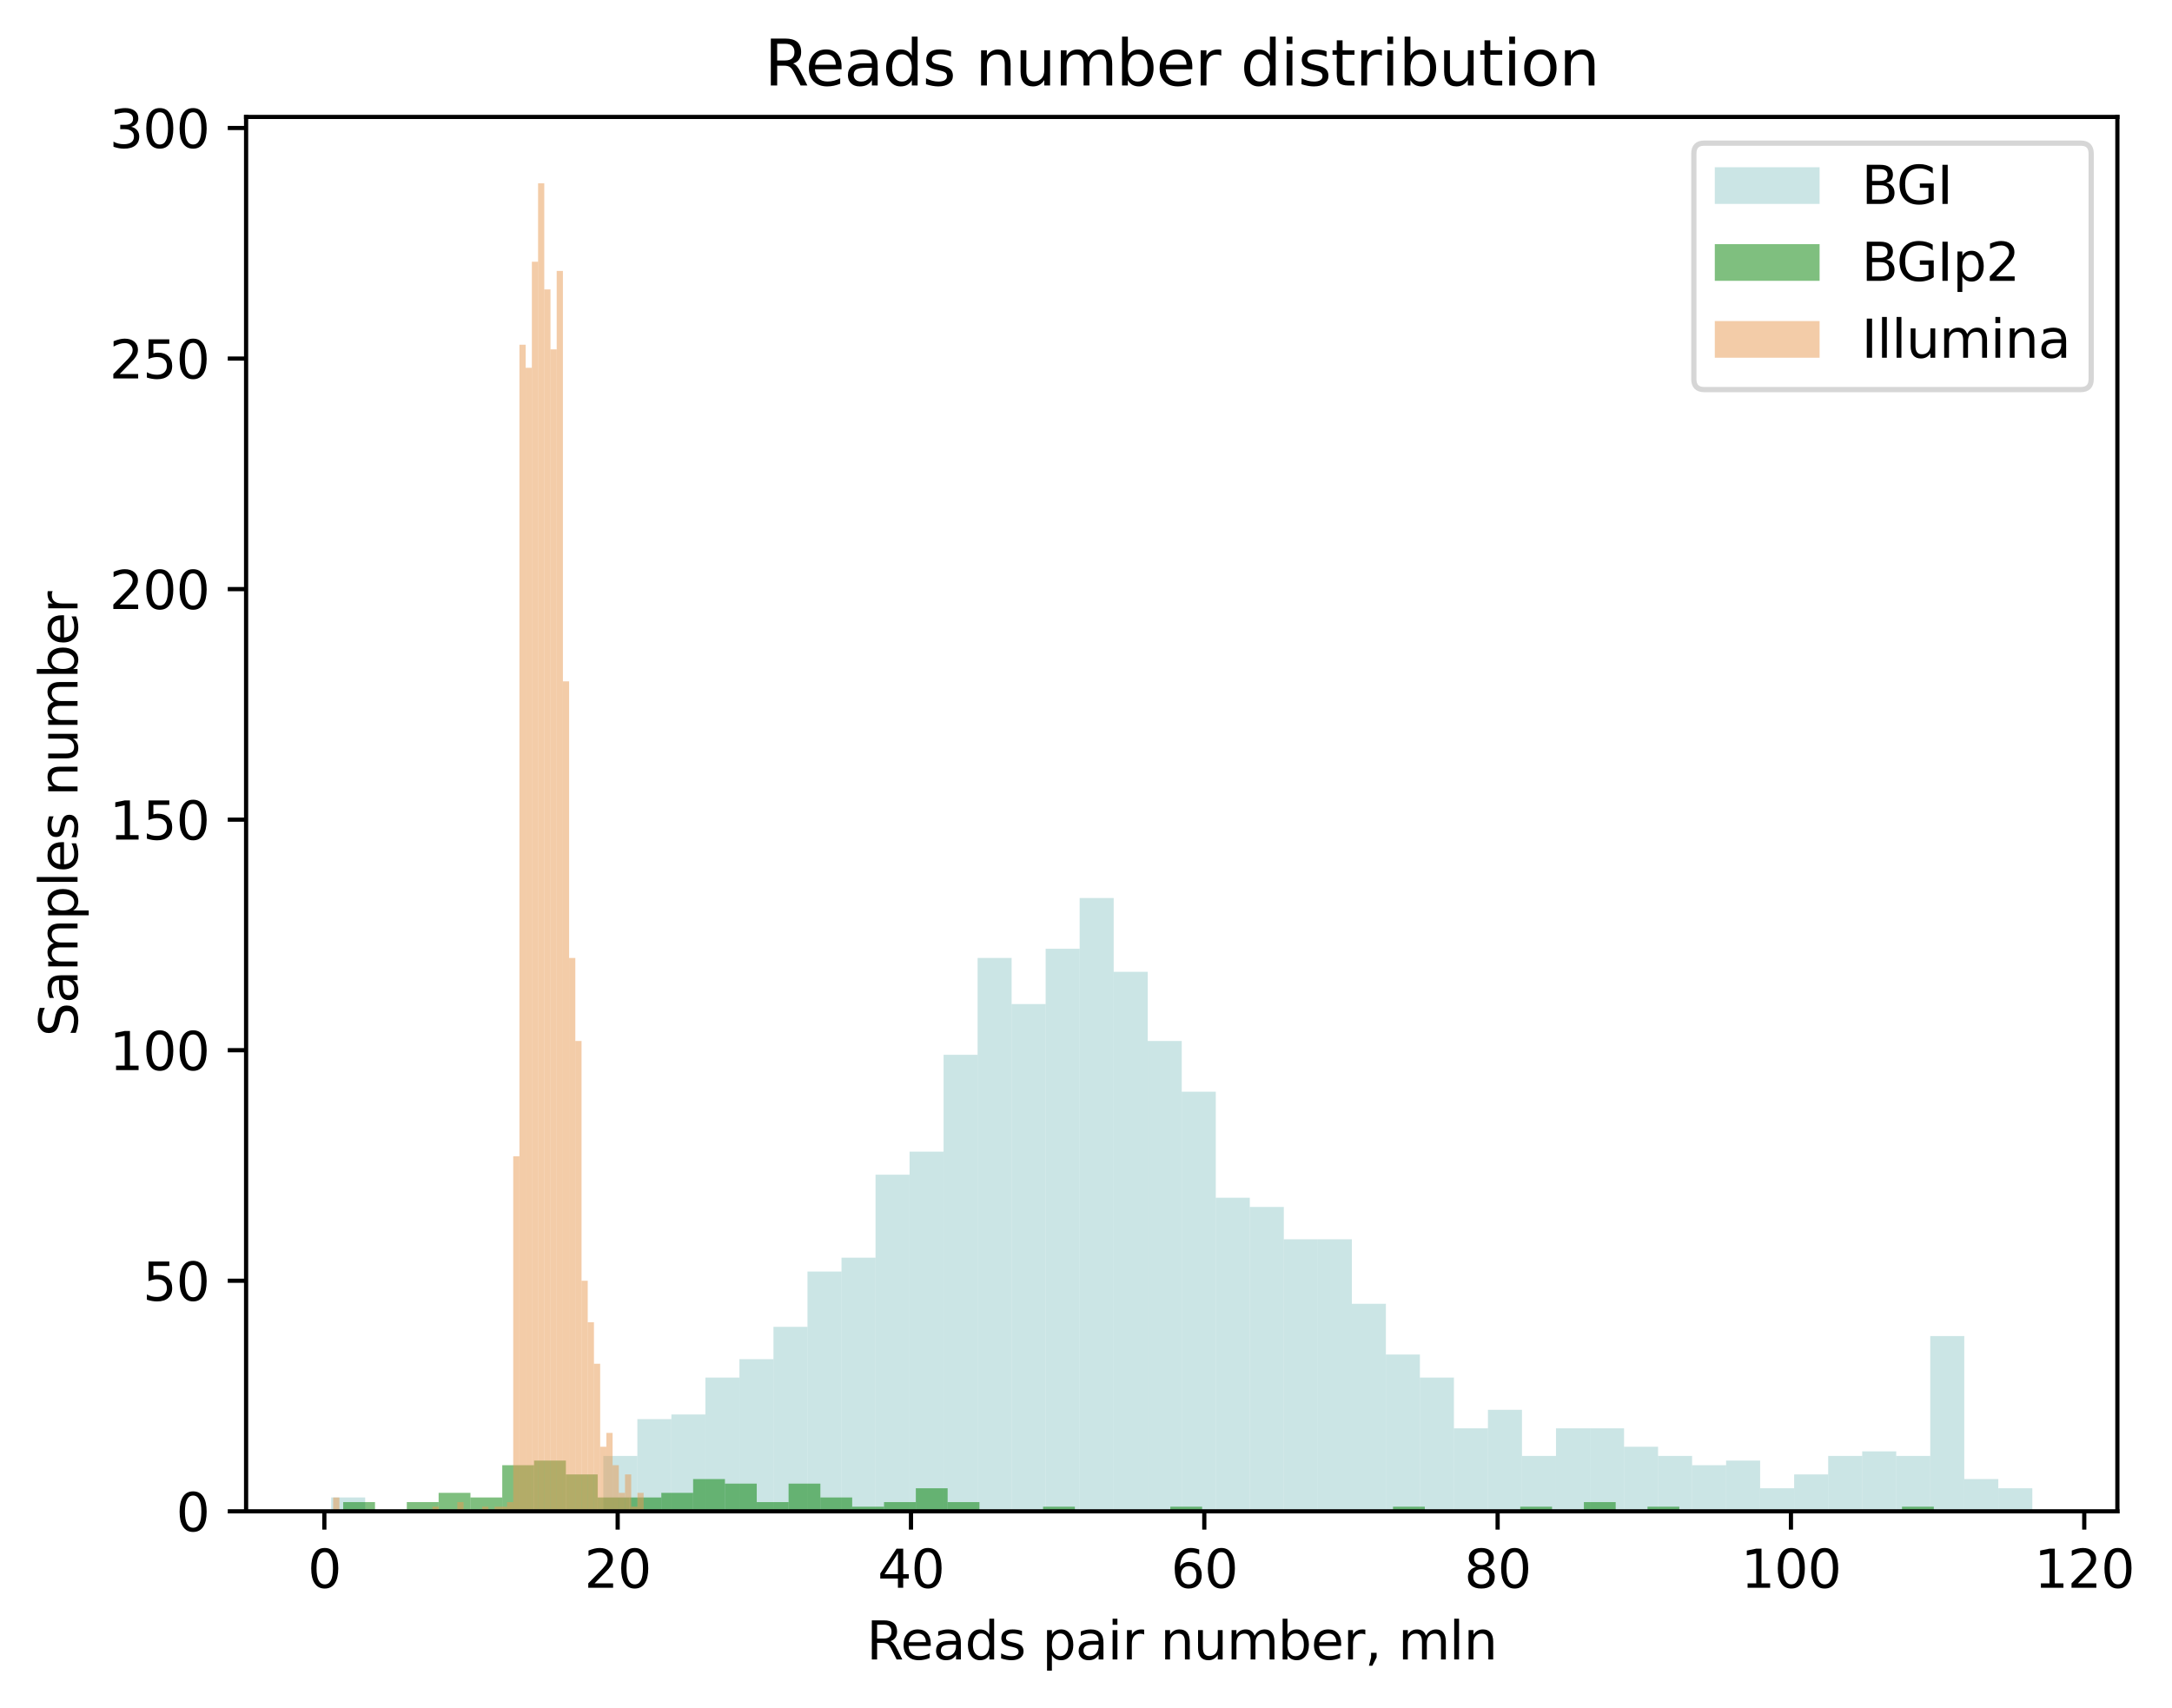 <?xml version="1.0" encoding="utf-8" standalone="no"?>
<!DOCTYPE svg PUBLIC "-//W3C//DTD SVG 1.1//EN"
  "http://www.w3.org/Graphics/SVG/1.1/DTD/svg11.dtd">
<svg xmlns:xlink="http://www.w3.org/1999/xlink" width="414.51pt" height="325.986pt" viewBox="0 0 414.51 325.986" xmlns="http://www.w3.org/2000/svg" version="1.1">
 <defs>
  <style type="text/css">*{stroke-linejoin: round; stroke-linecap: butt}</style>
 </defs>
 <g id="figure_1">
  <g id="patch_1">
   <path d="M 0 325.986 
L 414.51 325.986 
L 414.51 0 
L 0 0 
z
" style="fill: #ffffff"/>
  </g>
  <g id="axes_1">
   <g id="patch_2">
    <path d="M 46.966 288.43 
L 404.086 288.43 
L 404.086 22.318 
L 46.966 22.318 
z
" style="fill: #ffffff"/>
   </g>
   <g id="patch_3">
    <path d="M 63.198 288.43 
L 69.691 288.43 
L 69.691 285.79 
L 63.198 285.79 
z
" clip-path="url(#pee9f0e46ee)" style="fill: #99cccd; opacity: 0.5"/>
   </g>
   <g id="patch_4">
    <path d="M 69.691 288.43 
L 76.185 288.43 
L 76.185 288.43 
L 69.691 288.43 
z
" clip-path="url(#pee9f0e46ee)" style="fill: #99cccd; opacity: 0.5"/>
   </g>
   <g id="patch_5">
    <path d="M 76.185 288.43 
L 82.678 288.43 
L 82.678 288.43 
L 76.185 288.43 
z
" clip-path="url(#pee9f0e46ee)" style="fill: #99cccd; opacity: 0.5"/>
   </g>
   <g id="patch_6">
    <path d="M 82.678 288.43 
L 89.171 288.43 
L 89.171 288.43 
L 82.678 288.43 
z
" clip-path="url(#pee9f0e46ee)" style="fill: #99cccd; opacity: 0.5"/>
   </g>
   <g id="patch_7">
    <path d="M 89.171 288.43 
L 95.664 288.43 
L 95.664 288.43 
L 89.171 288.43 
z
" clip-path="url(#pee9f0e46ee)" style="fill: #99cccd; opacity: 0.5"/>
   </g>
   <g id="patch_8">
    <path d="M 95.664 288.43 
L 102.157 288.43 
L 102.157 288.43 
L 95.664 288.43 
z
" clip-path="url(#pee9f0e46ee)" style="fill: #99cccd; opacity: 0.5"/>
   </g>
   <g id="patch_9">
    <path d="M 102.157 288.43 
L 108.65 288.43 
L 108.65 288.43 
L 102.157 288.43 
z
" clip-path="url(#pee9f0e46ee)" style="fill: #99cccd; opacity: 0.5"/>
   </g>
   <g id="patch_10">
    <path d="M 108.65 288.43 
L 115.143 288.43 
L 115.143 288.43 
L 108.65 288.43 
z
" clip-path="url(#pee9f0e46ee)" style="fill: #99cccd; opacity: 0.5"/>
   </g>
   <g id="patch_11">
    <path d="M 115.143 288.43 
L 121.636 288.43 
L 121.636 277.87 
L 115.143 277.87 
z
" clip-path="url(#pee9f0e46ee)" style="fill: #99cccd; opacity: 0.5"/>
   </g>
   <g id="patch_12">
    <path d="M 121.636 288.43 
L 128.129 288.43 
L 128.129 270.83 
L 121.636 270.83 
z
" clip-path="url(#pee9f0e46ee)" style="fill: #99cccd; opacity: 0.5"/>
   </g>
   <g id="patch_13">
    <path d="M 128.129 288.43 
L 134.622 288.43 
L 134.622 269.95 
L 128.129 269.95 
z
" clip-path="url(#pee9f0e46ee)" style="fill: #99cccd; opacity: 0.5"/>
   </g>
   <g id="patch_14">
    <path d="M 134.622 288.43 
L 141.115 288.43 
L 141.115 262.91 
L 134.622 262.91 
z
" clip-path="url(#pee9f0e46ee)" style="fill: #99cccd; opacity: 0.5"/>
   </g>
   <g id="patch_15">
    <path d="M 141.115 288.43 
L 147.609 288.43 
L 147.609 259.39 
L 141.115 259.39 
z
" clip-path="url(#pee9f0e46ee)" style="fill: #99cccd; opacity: 0.5"/>
   </g>
   <g id="patch_16">
    <path d="M 147.609 288.43 
L 154.102 288.43 
L 154.102 253.23 
L 147.609 253.23 
z
" clip-path="url(#pee9f0e46ee)" style="fill: #99cccd; opacity: 0.5"/>
   </g>
   <g id="patch_17">
    <path d="M 154.102 288.43 
L 160.595 288.43 
L 160.595 242.67 
L 154.102 242.67 
z
" clip-path="url(#pee9f0e46ee)" style="fill: #99cccd; opacity: 0.5"/>
   </g>
   <g id="patch_18">
    <path d="M 160.595 288.43 
L 167.088 288.43 
L 167.088 240.03 
L 160.595 240.03 
z
" clip-path="url(#pee9f0e46ee)" style="fill: #99cccd; opacity: 0.5"/>
   </g>
   <g id="patch_19">
    <path d="M 167.088 288.43 
L 173.581 288.43 
L 173.581 224.19 
L 167.088 224.19 
z
" clip-path="url(#pee9f0e46ee)" style="fill: #99cccd; opacity: 0.5"/>
   </g>
   <g id="patch_20">
    <path d="M 173.581 288.43 
L 180.074 288.43 
L 180.074 219.79 
L 173.581 219.79 
z
" clip-path="url(#pee9f0e46ee)" style="fill: #99cccd; opacity: 0.5"/>
   </g>
   <g id="patch_21">
    <path d="M 180.074 288.43 
L 186.567 288.43 
L 186.567 201.31 
L 180.074 201.31 
z
" clip-path="url(#pee9f0e46ee)" style="fill: #99cccd; opacity: 0.5"/>
   </g>
   <g id="patch_22">
    <path d="M 186.567 288.43 
L 193.06 288.43 
L 193.06 182.83 
L 186.567 182.83 
z
" clip-path="url(#pee9f0e46ee)" style="fill: #99cccd; opacity: 0.5"/>
   </g>
   <g id="patch_23">
    <path d="M 193.06 288.43 
L 199.553 288.43 
L 199.553 191.63 
L 193.06 191.63 
z
" clip-path="url(#pee9f0e46ee)" style="fill: #99cccd; opacity: 0.5"/>
   </g>
   <g id="patch_24">
    <path d="M 199.553 288.43 
L 206.046 288.43 
L 206.046 181.07 
L 199.553 181.07 
z
" clip-path="url(#pee9f0e46ee)" style="fill: #99cccd; opacity: 0.5"/>
   </g>
   <g id="patch_25">
    <path d="M 206.046 288.43 
L 212.539 288.43 
L 212.539 171.39 
L 206.046 171.39 
z
" clip-path="url(#pee9f0e46ee)" style="fill: #99cccd; opacity: 0.5"/>
   </g>
   <g id="patch_26">
    <path d="M 212.539 288.43 
L 219.033 288.43 
L 219.033 185.47 
L 212.539 185.47 
z
" clip-path="url(#pee9f0e46ee)" style="fill: #99cccd; opacity: 0.5"/>
   </g>
   <g id="patch_27">
    <path d="M 219.033 288.43 
L 225.526 288.43 
L 225.526 198.67 
L 219.033 198.67 
z
" clip-path="url(#pee9f0e46ee)" style="fill: #99cccd; opacity: 0.5"/>
   </g>
   <g id="patch_28">
    <path d="M 225.526 288.43 
L 232.019 288.43 
L 232.019 208.35 
L 225.526 208.35 
z
" clip-path="url(#pee9f0e46ee)" style="fill: #99cccd; opacity: 0.5"/>
   </g>
   <g id="patch_29">
    <path d="M 232.019 288.43 
L 238.512 288.43 
L 238.512 228.59 
L 232.019 228.59 
z
" clip-path="url(#pee9f0e46ee)" style="fill: #99cccd; opacity: 0.5"/>
   </g>
   <g id="patch_30">
    <path d="M 238.512 288.43 
L 245.005 288.43 
L 245.005 230.35 
L 238.512 230.35 
z
" clip-path="url(#pee9f0e46ee)" style="fill: #99cccd; opacity: 0.5"/>
   </g>
   <g id="patch_31">
    <path d="M 245.005 288.43 
L 251.498 288.43 
L 251.498 236.51 
L 245.005 236.51 
z
" clip-path="url(#pee9f0e46ee)" style="fill: #99cccd; opacity: 0.5"/>
   </g>
   <g id="patch_32">
    <path d="M 251.498 288.43 
L 257.991 288.43 
L 257.991 236.51 
L 251.498 236.51 
z
" clip-path="url(#pee9f0e46ee)" style="fill: #99cccd; opacity: 0.5"/>
   </g>
   <g id="patch_33">
    <path d="M 257.991 288.43 
L 264.484 288.43 
L 264.484 248.83 
L 257.991 248.83 
z
" clip-path="url(#pee9f0e46ee)" style="fill: #99cccd; opacity: 0.5"/>
   </g>
   <g id="patch_34">
    <path d="M 264.484 288.43 
L 270.977 288.43 
L 270.977 258.51 
L 264.484 258.51 
z
" clip-path="url(#pee9f0e46ee)" style="fill: #99cccd; opacity: 0.5"/>
   </g>
   <g id="patch_35">
    <path d="M 270.977 288.43 
L 277.47 288.43 
L 277.47 262.91 
L 270.977 262.91 
z
" clip-path="url(#pee9f0e46ee)" style="fill: #99cccd; opacity: 0.5"/>
   </g>
   <g id="patch_36">
    <path d="M 277.47 288.43 
L 283.963 288.43 
L 283.963 272.59 
L 277.47 272.59 
z
" clip-path="url(#pee9f0e46ee)" style="fill: #99cccd; opacity: 0.5"/>
   </g>
   <g id="patch_37">
    <path d="M 283.963 288.43 
L 290.457 288.43 
L 290.457 269.07 
L 283.963 269.07 
z
" clip-path="url(#pee9f0e46ee)" style="fill: #99cccd; opacity: 0.5"/>
   </g>
   <g id="patch_38">
    <path d="M 290.457 288.43 
L 296.95 288.43 
L 296.95 277.87 
L 290.457 277.87 
z
" clip-path="url(#pee9f0e46ee)" style="fill: #99cccd; opacity: 0.5"/>
   </g>
   <g id="patch_39">
    <path d="M 296.95 288.43 
L 303.443 288.43 
L 303.443 272.59 
L 296.95 272.59 
z
" clip-path="url(#pee9f0e46ee)" style="fill: #99cccd; opacity: 0.5"/>
   </g>
   <g id="patch_40">
    <path d="M 303.443 288.43 
L 309.936 288.43 
L 309.936 272.59 
L 303.443 272.59 
z
" clip-path="url(#pee9f0e46ee)" style="fill: #99cccd; opacity: 0.5"/>
   </g>
   <g id="patch_41">
    <path d="M 309.936 288.43 
L 316.429 288.43 
L 316.429 276.11 
L 309.936 276.11 
z
" clip-path="url(#pee9f0e46ee)" style="fill: #99cccd; opacity: 0.5"/>
   </g>
   <g id="patch_42">
    <path d="M 316.429 288.43 
L 322.922 288.43 
L 322.922 277.87 
L 316.429 277.87 
z
" clip-path="url(#pee9f0e46ee)" style="fill: #99cccd; opacity: 0.5"/>
   </g>
   <g id="patch_43">
    <path d="M 322.922 288.43 
L 329.415 288.43 
L 329.415 279.63 
L 322.922 279.63 
z
" clip-path="url(#pee9f0e46ee)" style="fill: #99cccd; opacity: 0.5"/>
   </g>
   <g id="patch_44">
    <path d="M 329.415 288.43 
L 335.908 288.43 
L 335.908 278.75 
L 329.415 278.75 
z
" clip-path="url(#pee9f0e46ee)" style="fill: #99cccd; opacity: 0.5"/>
   </g>
   <g id="patch_45">
    <path d="M 335.908 288.43 
L 342.401 288.43 
L 342.401 284.03 
L 335.908 284.03 
z
" clip-path="url(#pee9f0e46ee)" style="fill: #99cccd; opacity: 0.5"/>
   </g>
   <g id="patch_46">
    <path d="M 342.401 288.43 
L 348.894 288.43 
L 348.894 281.39 
L 342.401 281.39 
z
" clip-path="url(#pee9f0e46ee)" style="fill: #99cccd; opacity: 0.5"/>
   </g>
   <g id="patch_47">
    <path d="M 348.894 288.43 
L 355.387 288.43 
L 355.387 277.87 
L 348.894 277.87 
z
" clip-path="url(#pee9f0e46ee)" style="fill: #99cccd; opacity: 0.5"/>
   </g>
   <g id="patch_48">
    <path d="M 355.387 288.43 
L 361.881 288.43 
L 361.881 276.99 
L 355.387 276.99 
z
" clip-path="url(#pee9f0e46ee)" style="fill: #99cccd; opacity: 0.5"/>
   </g>
   <g id="patch_49">
    <path d="M 361.881 288.43 
L 368.374 288.43 
L 368.374 277.87 
L 361.881 277.87 
z
" clip-path="url(#pee9f0e46ee)" style="fill: #99cccd; opacity: 0.5"/>
   </g>
   <g id="patch_50">
    <path d="M 368.374 288.43 
L 374.867 288.43 
L 374.867 254.99 
L 368.374 254.99 
z
" clip-path="url(#pee9f0e46ee)" style="fill: #99cccd; opacity: 0.5"/>
   </g>
   <g id="patch_51">
    <path d="M 374.867 288.43 
L 381.36 288.43 
L 381.36 282.27 
L 374.867 282.27 
z
" clip-path="url(#pee9f0e46ee)" style="fill: #99cccd; opacity: 0.5"/>
   </g>
   <g id="patch_52">
    <path d="M 381.36 288.43 
L 387.853 288.43 
L 387.853 284.03 
L 381.36 284.03 
z
" clip-path="url(#pee9f0e46ee)" style="fill: #99cccd; opacity: 0.5"/>
   </g>
   <g id="patch_53">
    <path d="M 65.495 288.43 
L 71.566 288.43 
L 71.566 286.67 
L 65.495 286.67 
z
" clip-path="url(#pee9f0e46ee)" style="fill: #008000; opacity: 0.5"/>
   </g>
   <g id="patch_54">
    <path d="M 71.566 288.43 
L 77.637 288.43 
L 77.637 288.43 
L 71.566 288.43 
z
" clip-path="url(#pee9f0e46ee)" style="fill: #008000; opacity: 0.5"/>
   </g>
   <g id="patch_55">
    <path d="M 77.637 288.43 
L 83.708 288.43 
L 83.708 286.67 
L 77.637 286.67 
z
" clip-path="url(#pee9f0e46ee)" style="fill: #008000; opacity: 0.5"/>
   </g>
   <g id="patch_56">
    <path d="M 83.708 288.43 
L 89.78 288.43 
L 89.78 284.91 
L 83.708 284.91 
z
" clip-path="url(#pee9f0e46ee)" style="fill: #008000; opacity: 0.5"/>
   </g>
   <g id="patch_57">
    <path d="M 89.78 288.43 
L 95.851 288.43 
L 95.851 285.79 
L 89.78 285.79 
z
" clip-path="url(#pee9f0e46ee)" style="fill: #008000; opacity: 0.5"/>
   </g>
   <g id="patch_58">
    <path d="M 95.851 288.43 
L 101.922 288.43 
L 101.922 279.63 
L 95.851 279.63 
z
" clip-path="url(#pee9f0e46ee)" style="fill: #008000; opacity: 0.5"/>
   </g>
   <g id="patch_59">
    <path d="M 101.922 288.43 
L 107.993 288.43 
L 107.993 278.75 
L 101.922 278.75 
z
" clip-path="url(#pee9f0e46ee)" style="fill: #008000; opacity: 0.5"/>
   </g>
   <g id="patch_60">
    <path d="M 107.993 288.43 
L 114.064 288.43 
L 114.064 281.39 
L 107.993 281.39 
z
" clip-path="url(#pee9f0e46ee)" style="fill: #008000; opacity: 0.5"/>
   </g>
   <g id="patch_61">
    <path d="M 114.064 288.43 
L 120.136 288.43 
L 120.136 285.79 
L 114.064 285.79 
z
" clip-path="url(#pee9f0e46ee)" style="fill: #008000; opacity: 0.5"/>
   </g>
   <g id="patch_62">
    <path d="M 120.136 288.43 
L 126.207 288.43 
L 126.207 285.79 
L 120.136 285.79 
z
" clip-path="url(#pee9f0e46ee)" style="fill: #008000; opacity: 0.5"/>
   </g>
   <g id="patch_63">
    <path d="M 126.207 288.43 
L 132.278 288.43 
L 132.278 284.91 
L 126.207 284.91 
z
" clip-path="url(#pee9f0e46ee)" style="fill: #008000; opacity: 0.5"/>
   </g>
   <g id="patch_64">
    <path d="M 132.278 288.43 
L 138.349 288.43 
L 138.349 282.27 
L 132.278 282.27 
z
" clip-path="url(#pee9f0e46ee)" style="fill: #008000; opacity: 0.5"/>
   </g>
   <g id="patch_65">
    <path d="M 138.349 288.43 
L 144.42 288.43 
L 144.42 283.15 
L 138.349 283.15 
z
" clip-path="url(#pee9f0e46ee)" style="fill: #008000; opacity: 0.5"/>
   </g>
   <g id="patch_66">
    <path d="M 144.42 288.43 
L 150.492 288.43 
L 150.492 286.67 
L 144.42 286.67 
z
" clip-path="url(#pee9f0e46ee)" style="fill: #008000; opacity: 0.5"/>
   </g>
   <g id="patch_67">
    <path d="M 150.492 288.43 
L 156.563 288.43 
L 156.563 283.15 
L 150.492 283.15 
z
" clip-path="url(#pee9f0e46ee)" style="fill: #008000; opacity: 0.5"/>
   </g>
   <g id="patch_68">
    <path d="M 156.563 288.43 
L 162.634 288.43 
L 162.634 285.79 
L 156.563 285.79 
z
" clip-path="url(#pee9f0e46ee)" style="fill: #008000; opacity: 0.5"/>
   </g>
   <g id="patch_69">
    <path d="M 162.634 288.43 
L 168.705 288.43 
L 168.705 287.55 
L 162.634 287.55 
z
" clip-path="url(#pee9f0e46ee)" style="fill: #008000; opacity: 0.5"/>
   </g>
   <g id="patch_70">
    <path d="M 168.705 288.43 
L 174.776 288.43 
L 174.776 286.67 
L 168.705 286.67 
z
" clip-path="url(#pee9f0e46ee)" style="fill: #008000; opacity: 0.5"/>
   </g>
   <g id="patch_71">
    <path d="M 174.776 288.43 
L 180.848 288.43 
L 180.848 284.03 
L 174.776 284.03 
z
" clip-path="url(#pee9f0e46ee)" style="fill: #008000; opacity: 0.5"/>
   </g>
   <g id="patch_72">
    <path d="M 180.848 288.43 
L 186.919 288.43 
L 186.919 286.67 
L 180.848 286.67 
z
" clip-path="url(#pee9f0e46ee)" style="fill: #008000; opacity: 0.5"/>
   </g>
   <g id="patch_73">
    <path d="M 186.919 288.43 
L 192.99 288.43 
L 192.99 288.43 
L 186.919 288.43 
z
" clip-path="url(#pee9f0e46ee)" style="fill: #008000; opacity: 0.5"/>
   </g>
   <g id="patch_74">
    <path d="M 192.99 288.43 
L 199.061 288.43 
L 199.061 288.43 
L 192.99 288.43 
z
" clip-path="url(#pee9f0e46ee)" style="fill: #008000; opacity: 0.5"/>
   </g>
   <g id="patch_75">
    <path d="M 199.061 288.43 
L 205.132 288.43 
L 205.132 287.55 
L 199.061 287.55 
z
" clip-path="url(#pee9f0e46ee)" style="fill: #008000; opacity: 0.5"/>
   </g>
   <g id="patch_76">
    <path d="M 205.132 288.43 
L 211.203 288.43 
L 211.203 288.43 
L 205.132 288.43 
z
" clip-path="url(#pee9f0e46ee)" style="fill: #008000; opacity: 0.5"/>
   </g>
   <g id="patch_77">
    <path d="M 211.203 288.43 
L 217.275 288.43 
L 217.275 288.43 
L 211.203 288.43 
z
" clip-path="url(#pee9f0e46ee)" style="fill: #008000; opacity: 0.5"/>
   </g>
   <g id="patch_78">
    <path d="M 217.275 288.43 
L 223.346 288.43 
L 223.346 288.43 
L 217.275 288.43 
z
" clip-path="url(#pee9f0e46ee)" style="fill: #008000; opacity: 0.5"/>
   </g>
   <g id="patch_79">
    <path d="M 223.346 288.43 
L 229.417 288.43 
L 229.417 287.55 
L 223.346 287.55 
z
" clip-path="url(#pee9f0e46ee)" style="fill: #008000; opacity: 0.5"/>
   </g>
   <g id="patch_80">
    <path d="M 229.417 288.43 
L 235.488 288.43 
L 235.488 288.43 
L 229.417 288.43 
z
" clip-path="url(#pee9f0e46ee)" style="fill: #008000; opacity: 0.5"/>
   </g>
   <g id="patch_81">
    <path d="M 235.488 288.43 
L 241.559 288.43 
L 241.559 288.43 
L 235.488 288.43 
z
" clip-path="url(#pee9f0e46ee)" style="fill: #008000; opacity: 0.5"/>
   </g>
   <g id="patch_82">
    <path d="M 241.559 288.43 
L 247.631 288.43 
L 247.631 288.43 
L 241.559 288.43 
z
" clip-path="url(#pee9f0e46ee)" style="fill: #008000; opacity: 0.5"/>
   </g>
   <g id="patch_83">
    <path d="M 247.631 288.43 
L 253.702 288.43 
L 253.702 288.43 
L 247.631 288.43 
z
" clip-path="url(#pee9f0e46ee)" style="fill: #008000; opacity: 0.5"/>
   </g>
   <g id="patch_84">
    <path d="M 253.702 288.43 
L 259.773 288.43 
L 259.773 288.43 
L 253.702 288.43 
z
" clip-path="url(#pee9f0e46ee)" style="fill: #008000; opacity: 0.5"/>
   </g>
   <g id="patch_85">
    <path d="M 259.773 288.43 
L 265.844 288.43 
L 265.844 288.43 
L 259.773 288.43 
z
" clip-path="url(#pee9f0e46ee)" style="fill: #008000; opacity: 0.5"/>
   </g>
   <g id="patch_86">
    <path d="M 265.844 288.43 
L 271.915 288.43 
L 271.915 287.55 
L 265.844 287.55 
z
" clip-path="url(#pee9f0e46ee)" style="fill: #008000; opacity: 0.5"/>
   </g>
   <g id="patch_87">
    <path d="M 271.915 288.43 
L 277.987 288.43 
L 277.987 288.43 
L 271.915 288.43 
z
" clip-path="url(#pee9f0e46ee)" style="fill: #008000; opacity: 0.5"/>
   </g>
   <g id="patch_88">
    <path d="M 277.987 288.43 
L 284.058 288.43 
L 284.058 288.43 
L 277.987 288.43 
z
" clip-path="url(#pee9f0e46ee)" style="fill: #008000; opacity: 0.5"/>
   </g>
   <g id="patch_89">
    <path d="M 284.058 288.43 
L 290.129 288.43 
L 290.129 288.43 
L 284.058 288.43 
z
" clip-path="url(#pee9f0e46ee)" style="fill: #008000; opacity: 0.5"/>
   </g>
   <g id="patch_90">
    <path d="M 290.129 288.43 
L 296.2 288.43 
L 296.2 287.55 
L 290.129 287.55 
z
" clip-path="url(#pee9f0e46ee)" style="fill: #008000; opacity: 0.5"/>
   </g>
   <g id="patch_91">
    <path d="M 296.2 288.43 
L 302.271 288.43 
L 302.271 288.43 
L 296.2 288.43 
z
" clip-path="url(#pee9f0e46ee)" style="fill: #008000; opacity: 0.5"/>
   </g>
   <g id="patch_92">
    <path d="M 302.271 288.43 
L 308.343 288.43 
L 308.343 286.67 
L 302.271 286.67 
z
" clip-path="url(#pee9f0e46ee)" style="fill: #008000; opacity: 0.5"/>
   </g>
   <g id="patch_93">
    <path d="M 308.343 288.43 
L 314.414 288.43 
L 314.414 288.43 
L 308.343 288.43 
z
" clip-path="url(#pee9f0e46ee)" style="fill: #008000; opacity: 0.5"/>
   </g>
   <g id="patch_94">
    <path d="M 314.414 288.43 
L 320.485 288.43 
L 320.485 287.55 
L 314.414 287.55 
z
" clip-path="url(#pee9f0e46ee)" style="fill: #008000; opacity: 0.5"/>
   </g>
   <g id="patch_95">
    <path d="M 320.485 288.43 
L 326.556 288.43 
L 326.556 288.43 
L 320.485 288.43 
z
" clip-path="url(#pee9f0e46ee)" style="fill: #008000; opacity: 0.5"/>
   </g>
   <g id="patch_96">
    <path d="M 326.556 288.43 
L 332.627 288.43 
L 332.627 288.43 
L 326.556 288.43 
z
" clip-path="url(#pee9f0e46ee)" style="fill: #008000; opacity: 0.5"/>
   </g>
   <g id="patch_97">
    <path d="M 332.627 288.43 
L 338.699 288.43 
L 338.699 288.43 
L 332.627 288.43 
z
" clip-path="url(#pee9f0e46ee)" style="fill: #008000; opacity: 0.5"/>
   </g>
   <g id="patch_98">
    <path d="M 338.699 288.43 
L 344.77 288.43 
L 344.77 288.43 
L 338.699 288.43 
z
" clip-path="url(#pee9f0e46ee)" style="fill: #008000; opacity: 0.5"/>
   </g>
   <g id="patch_99">
    <path d="M 344.77 288.43 
L 350.841 288.43 
L 350.841 288.43 
L 344.77 288.43 
z
" clip-path="url(#pee9f0e46ee)" style="fill: #008000; opacity: 0.5"/>
   </g>
   <g id="patch_100">
    <path d="M 350.841 288.43 
L 356.912 288.43 
L 356.912 288.43 
L 350.841 288.43 
z
" clip-path="url(#pee9f0e46ee)" style="fill: #008000; opacity: 0.5"/>
   </g>
   <g id="patch_101">
    <path d="M 356.912 288.43 
L 362.983 288.43 
L 362.983 288.43 
L 356.912 288.43 
z
" clip-path="url(#pee9f0e46ee)" style="fill: #008000; opacity: 0.5"/>
   </g>
   <g id="patch_102">
    <path d="M 362.983 288.43 
L 369.054 288.43 
L 369.054 287.55 
L 362.983 287.55 
z
" clip-path="url(#pee9f0e46ee)" style="fill: #008000; opacity: 0.5"/>
   </g>
   <g id="patch_103">
    <path d="M 63.581 288.43 
L 64.766 288.43 
L 64.766 285.79 
L 63.581 285.79 
z
" clip-path="url(#pee9f0e46ee)" style="fill: #e99b53; opacity: 0.5"/>
   </g>
   <g id="patch_104">
    <path d="M 64.766 288.43 
L 65.951 288.43 
L 65.951 288.43 
L 64.766 288.43 
z
" clip-path="url(#pee9f0e46ee)" style="fill: #e99b53; opacity: 0.5"/>
   </g>
   <g id="patch_105">
    <path d="M 65.951 288.43 
L 67.136 288.43 
L 67.136 288.43 
L 65.951 288.43 
z
" clip-path="url(#pee9f0e46ee)" style="fill: #e99b53; opacity: 0.5"/>
   </g>
   <g id="patch_106">
    <path d="M 67.136 288.43 
L 68.321 288.43 
L 68.321 288.43 
L 67.136 288.43 
z
" clip-path="url(#pee9f0e46ee)" style="fill: #e99b53; opacity: 0.5"/>
   </g>
   <g id="patch_107">
    <path d="M 68.321 288.43 
L 69.506 288.43 
L 69.506 288.43 
L 68.321 288.43 
z
" clip-path="url(#pee9f0e46ee)" style="fill: #e99b53; opacity: 0.5"/>
   </g>
   <g id="patch_108">
    <path d="M 69.506 288.43 
L 70.691 288.43 
L 70.691 288.43 
L 69.506 288.43 
z
" clip-path="url(#pee9f0e46ee)" style="fill: #e99b53; opacity: 0.5"/>
   </g>
   <g id="patch_109">
    <path d="M 70.691 288.43 
L 71.876 288.43 
L 71.876 288.43 
L 70.691 288.43 
z
" clip-path="url(#pee9f0e46ee)" style="fill: #e99b53; opacity: 0.5"/>
   </g>
   <g id="patch_110">
    <path d="M 71.876 288.43 
L 73.061 288.43 
L 73.061 288.43 
L 71.876 288.43 
z
" clip-path="url(#pee9f0e46ee)" style="fill: #e99b53; opacity: 0.5"/>
   </g>
   <g id="patch_111">
    <path d="M 73.061 288.43 
L 74.246 288.43 
L 74.246 288.43 
L 73.061 288.43 
z
" clip-path="url(#pee9f0e46ee)" style="fill: #e99b53; opacity: 0.5"/>
   </g>
   <g id="patch_112">
    <path d="M 74.246 288.43 
L 75.431 288.43 
L 75.431 288.43 
L 74.246 288.43 
z
" clip-path="url(#pee9f0e46ee)" style="fill: #e99b53; opacity: 0.5"/>
   </g>
   <g id="patch_113">
    <path d="M 75.431 288.43 
L 76.616 288.43 
L 76.616 288.43 
L 75.431 288.43 
z
" clip-path="url(#pee9f0e46ee)" style="fill: #e99b53; opacity: 0.5"/>
   </g>
   <g id="patch_114">
    <path d="M 76.616 288.43 
L 77.801 288.43 
L 77.801 288.43 
L 76.616 288.43 
z
" clip-path="url(#pee9f0e46ee)" style="fill: #e99b53; opacity: 0.5"/>
   </g>
   <g id="patch_115">
    <path d="M 77.801 288.43 
L 78.986 288.43 
L 78.986 288.43 
L 77.801 288.43 
z
" clip-path="url(#pee9f0e46ee)" style="fill: #e99b53; opacity: 0.5"/>
   </g>
   <g id="patch_116">
    <path d="M 78.986 288.43 
L 80.171 288.43 
L 80.171 288.43 
L 78.986 288.43 
z
" clip-path="url(#pee9f0e46ee)" style="fill: #e99b53; opacity: 0.5"/>
   </g>
   <g id="patch_117">
    <path d="M 80.171 288.43 
L 81.356 288.43 
L 81.356 288.43 
L 80.171 288.43 
z
" clip-path="url(#pee9f0e46ee)" style="fill: #e99b53; opacity: 0.5"/>
   </g>
   <g id="patch_118">
    <path d="M 81.356 288.43 
L 82.541 288.43 
L 82.541 288.43 
L 81.356 288.43 
z
" clip-path="url(#pee9f0e46ee)" style="fill: #e99b53; opacity: 0.5"/>
   </g>
   <g id="patch_119">
    <path d="M 82.541 288.43 
L 83.726 288.43 
L 83.726 287.55 
L 82.541 287.55 
z
" clip-path="url(#pee9f0e46ee)" style="fill: #e99b53; opacity: 0.5"/>
   </g>
   <g id="patch_120">
    <path d="M 83.726 288.43 
L 84.911 288.43 
L 84.911 288.43 
L 83.726 288.43 
z
" clip-path="url(#pee9f0e46ee)" style="fill: #e99b53; opacity: 0.5"/>
   </g>
   <g id="patch_121">
    <path d="M 84.911 288.43 
L 86.096 288.43 
L 86.096 288.43 
L 84.911 288.43 
z
" clip-path="url(#pee9f0e46ee)" style="fill: #e99b53; opacity: 0.5"/>
   </g>
   <g id="patch_122">
    <path d="M 86.096 288.43 
L 87.281 288.43 
L 87.281 288.43 
L 86.096 288.43 
z
" clip-path="url(#pee9f0e46ee)" style="fill: #e99b53; opacity: 0.5"/>
   </g>
   <g id="patch_123">
    <path d="M 87.281 288.43 
L 88.466 288.43 
L 88.466 286.67 
L 87.281 286.67 
z
" clip-path="url(#pee9f0e46ee)" style="fill: #e99b53; opacity: 0.5"/>
   </g>
   <g id="patch_124">
    <path d="M 88.466 288.43 
L 89.652 288.43 
L 89.652 288.43 
L 88.466 288.43 
z
" clip-path="url(#pee9f0e46ee)" style="fill: #e99b53; opacity: 0.5"/>
   </g>
   <g id="patch_125">
    <path d="M 89.652 288.43 
L 90.837 288.43 
L 90.837 288.43 
L 89.652 288.43 
z
" clip-path="url(#pee9f0e46ee)" style="fill: #e99b53; opacity: 0.5"/>
   </g>
   <g id="patch_126">
    <path d="M 90.837 288.43 
L 92.022 288.43 
L 92.022 288.43 
L 90.837 288.43 
z
" clip-path="url(#pee9f0e46ee)" style="fill: #e99b53; opacity: 0.5"/>
   </g>
   <g id="patch_127">
    <path d="M 92.022 288.43 
L 93.207 288.43 
L 93.207 287.55 
L 92.022 287.55 
z
" clip-path="url(#pee9f0e46ee)" style="fill: #e99b53; opacity: 0.5"/>
   </g>
   <g id="patch_128">
    <path d="M 93.207 288.43 
L 94.392 288.43 
L 94.392 288.43 
L 93.207 288.43 
z
" clip-path="url(#pee9f0e46ee)" style="fill: #e99b53; opacity: 0.5"/>
   </g>
   <g id="patch_129">
    <path d="M 94.392 288.43 
L 95.577 288.43 
L 95.577 287.55 
L 94.392 287.55 
z
" clip-path="url(#pee9f0e46ee)" style="fill: #e99b53; opacity: 0.5"/>
   </g>
   <g id="patch_130">
    <path d="M 95.577 288.43 
L 96.762 288.43 
L 96.762 287.55 
L 95.577 287.55 
z
" clip-path="url(#pee9f0e46ee)" style="fill: #e99b53; opacity: 0.5"/>
   </g>
   <g id="patch_131">
    <path d="M 96.762 288.43 
L 97.947 288.43 
L 97.947 286.67 
L 96.762 286.67 
z
" clip-path="url(#pee9f0e46ee)" style="fill: #e99b53; opacity: 0.5"/>
   </g>
   <g id="patch_132">
    <path d="M 97.947 288.43 
L 99.132 288.43 
L 99.132 220.67 
L 97.947 220.67 
z
" clip-path="url(#pee9f0e46ee)" style="fill: #e99b53; opacity: 0.5"/>
   </g>
   <g id="patch_133">
    <path d="M 99.132 288.43 
L 100.317 288.43 
L 100.317 65.79 
L 99.132 65.79 
z
" clip-path="url(#pee9f0e46ee)" style="fill: #e99b53; opacity: 0.5"/>
   </g>
   <g id="patch_134">
    <path d="M 100.317 288.43 
L 101.502 288.43 
L 101.502 70.19 
L 100.317 70.19 
z
" clip-path="url(#pee9f0e46ee)" style="fill: #e99b53; opacity: 0.5"/>
   </g>
   <g id="patch_135">
    <path d="M 101.502 288.43 
L 102.687 288.43 
L 102.687 49.95 
L 101.502 49.95 
z
" clip-path="url(#pee9f0e46ee)" style="fill: #e99b53; opacity: 0.5"/>
   </g>
   <g id="patch_136">
    <path d="M 102.687 288.43 
L 103.872 288.43 
L 103.872 34.99 
L 102.687 34.99 
z
" clip-path="url(#pee9f0e46ee)" style="fill: #e99b53; opacity: 0.5"/>
   </g>
   <g id="patch_137">
    <path d="M 103.872 288.43 
L 105.057 288.43 
L 105.057 55.23 
L 103.872 55.23 
z
" clip-path="url(#pee9f0e46ee)" style="fill: #e99b53; opacity: 0.5"/>
   </g>
   <g id="patch_138">
    <path d="M 105.057 288.43 
L 106.242 288.43 
L 106.242 66.67 
L 105.057 66.67 
z
" clip-path="url(#pee9f0e46ee)" style="fill: #e99b53; opacity: 0.5"/>
   </g>
   <g id="patch_139">
    <path d="M 106.242 288.43 
L 107.427 288.43 
L 107.427 51.71 
L 106.242 51.71 
z
" clip-path="url(#pee9f0e46ee)" style="fill: #e99b53; opacity: 0.5"/>
   </g>
   <g id="patch_140">
    <path d="M 107.427 288.43 
L 108.612 288.43 
L 108.612 130.03 
L 107.427 130.03 
z
" clip-path="url(#pee9f0e46ee)" style="fill: #e99b53; opacity: 0.5"/>
   </g>
   <g id="patch_141">
    <path d="M 108.612 288.43 
L 109.797 288.43 
L 109.797 182.83 
L 108.612 182.83 
z
" clip-path="url(#pee9f0e46ee)" style="fill: #e99b53; opacity: 0.5"/>
   </g>
   <g id="patch_142">
    <path d="M 109.797 288.43 
L 110.982 288.43 
L 110.982 198.67 
L 109.797 198.67 
z
" clip-path="url(#pee9f0e46ee)" style="fill: #e99b53; opacity: 0.5"/>
   </g>
   <g id="patch_143">
    <path d="M 110.982 288.43 
L 112.167 288.43 
L 112.167 244.43 
L 110.982 244.43 
z
" clip-path="url(#pee9f0e46ee)" style="fill: #e99b53; opacity: 0.5"/>
   </g>
   <g id="patch_144">
    <path d="M 112.167 288.43 
L 113.352 288.43 
L 113.352 252.35 
L 112.167 252.35 
z
" clip-path="url(#pee9f0e46ee)" style="fill: #e99b53; opacity: 0.5"/>
   </g>
   <g id="patch_145">
    <path d="M 113.352 288.43 
L 114.537 288.43 
L 114.537 260.27 
L 113.352 260.27 
z
" clip-path="url(#pee9f0e46ee)" style="fill: #e99b53; opacity: 0.5"/>
   </g>
   <g id="patch_146">
    <path d="M 114.537 288.43 
L 115.722 288.43 
L 115.722 276.11 
L 114.537 276.11 
z
" clip-path="url(#pee9f0e46ee)" style="fill: #e99b53; opacity: 0.5"/>
   </g>
   <g id="patch_147">
    <path d="M 115.722 288.43 
L 116.907 288.43 
L 116.907 273.47 
L 115.722 273.47 
z
" clip-path="url(#pee9f0e46ee)" style="fill: #e99b53; opacity: 0.5"/>
   </g>
   <g id="patch_148">
    <path d="M 116.907 288.43 
L 118.092 288.43 
L 118.092 279.63 
L 116.907 279.63 
z
" clip-path="url(#pee9f0e46ee)" style="fill: #e99b53; opacity: 0.5"/>
   </g>
   <g id="patch_149">
    <path d="M 118.092 288.43 
L 119.277 288.43 
L 119.277 284.91 
L 118.092 284.91 
z
" clip-path="url(#pee9f0e46ee)" style="fill: #e99b53; opacity: 0.5"/>
   </g>
   <g id="patch_150">
    <path d="M 119.277 288.43 
L 120.462 288.43 
L 120.462 281.39 
L 119.277 281.39 
z
" clip-path="url(#pee9f0e46ee)" style="fill: #e99b53; opacity: 0.5"/>
   </g>
   <g id="patch_151">
    <path d="M 120.462 288.43 
L 121.647 288.43 
L 121.647 287.55 
L 120.462 287.55 
z
" clip-path="url(#pee9f0e46ee)" style="fill: #e99b53; opacity: 0.5"/>
   </g>
   <g id="patch_152">
    <path d="M 121.647 288.43 
L 122.832 288.43 
L 122.832 284.91 
L 121.647 284.91 
z
" clip-path="url(#pee9f0e46ee)" style="fill: #e99b53; opacity: 0.5"/>
   </g>
   <g id="matplotlib.axis_1">
    <g id="xtick_1">
     <g id="line2d_1">
      <defs>
       <path id="maa72fa43d0" d="M 0 0 
L 0 3.5 
" style="stroke: #000000; stroke-width: 0.8"/>
      </defs>
      <g>
       <use xlink:href="#maa72fa43d0" x="61.9" y="288.43" style="stroke: #000000; stroke-width: 0.8"/>
      </g>
     </g>
     <g id="text_1">
      <!-- 0 -->
      <g transform="translate(58.719 303.029) scale(0.1 -0.1)">
       <defs>
        <path id="DejaVuSans-30" d="M 2034 4250 
Q 1547 4250 1301 3770 
Q 1056 3291 1056 2328 
Q 1056 1369 1301 889 
Q 1547 409 2034 409 
Q 2525 409 2770 889 
Q 3016 1369 3016 2328 
Q 3016 3291 2770 3770 
Q 2525 4250 2034 4250 
z
M 2034 4750 
Q 2819 4750 3233 4129 
Q 3647 3509 3647 2328 
Q 3647 1150 3233 529 
Q 2819 -91 2034 -91 
Q 1250 -91 836 529 
Q 422 1150 422 2328 
Q 422 3509 836 4129 
Q 1250 4750 2034 4750 
z
" transform="scale(0.016)"/>
       </defs>
       <use xlink:href="#DejaVuSans-30"/>
      </g>
     </g>
    </g>
    <g id="xtick_2">
     <g id="line2d_2">
      <g>
       <use xlink:href="#maa72fa43d0" x="117.878" y="288.43" style="stroke: #000000; stroke-width: 0.8"/>
      </g>
     </g>
     <g id="text_2">
      <!-- 20 -->
      <g transform="translate(111.515 303.029) scale(0.1 -0.1)">
       <defs>
        <path id="DejaVuSans-32" d="M 1228 531 
L 3431 531 
L 3431 0 
L 469 0 
L 469 531 
Q 828 903 1448 1529 
Q 2069 2156 2228 2338 
Q 2531 2678 2651 2914 
Q 2772 3150 2772 3378 
Q 2772 3750 2511 3984 
Q 2250 4219 1831 4219 
Q 1534 4219 1204 4116 
Q 875 4013 500 3803 
L 500 4441 
Q 881 4594 1212 4672 
Q 1544 4750 1819 4750 
Q 2544 4750 2975 4387 
Q 3406 4025 3406 3419 
Q 3406 3131 3298 2873 
Q 3191 2616 2906 2266 
Q 2828 2175 2409 1742 
Q 1991 1309 1228 531 
z
" transform="scale(0.016)"/>
       </defs>
       <use xlink:href="#DejaVuSans-32"/>
       <use xlink:href="#DejaVuSans-30" x="63.623"/>
      </g>
     </g>
    </g>
    <g id="xtick_3">
     <g id="line2d_3">
      <g>
       <use xlink:href="#maa72fa43d0" x="173.855" y="288.43" style="stroke: #000000; stroke-width: 0.8"/>
      </g>
     </g>
     <g id="text_3">
      <!-- 40 -->
      <g transform="translate(167.493 303.029) scale(0.1 -0.1)">
       <defs>
        <path id="DejaVuSans-34" d="M 2419 4116 
L 825 1625 
L 2419 1625 
L 2419 4116 
z
M 2253 4666 
L 3047 4666 
L 3047 1625 
L 3713 1625 
L 3713 1100 
L 3047 1100 
L 3047 0 
L 2419 0 
L 2419 1100 
L 313 1100 
L 313 1709 
L 2253 4666 
z
" transform="scale(0.016)"/>
       </defs>
       <use xlink:href="#DejaVuSans-34"/>
       <use xlink:href="#DejaVuSans-30" x="63.623"/>
      </g>
     </g>
    </g>
    <g id="xtick_4">
     <g id="line2d_4">
      <g>
       <use xlink:href="#maa72fa43d0" x="229.833" y="288.43" style="stroke: #000000; stroke-width: 0.8"/>
      </g>
     </g>
     <g id="text_4">
      <!-- 60 -->
      <g transform="translate(223.471 303.029) scale(0.1 -0.1)">
       <defs>
        <path id="DejaVuSans-36" d="M 2113 2584 
Q 1688 2584 1439 2293 
Q 1191 2003 1191 1497 
Q 1191 994 1439 701 
Q 1688 409 2113 409 
Q 2538 409 2786 701 
Q 3034 994 3034 1497 
Q 3034 2003 2786 2293 
Q 2538 2584 2113 2584 
z
M 3366 4563 
L 3366 3988 
Q 3128 4100 2886 4159 
Q 2644 4219 2406 4219 
Q 1781 4219 1451 3797 
Q 1122 3375 1075 2522 
Q 1259 2794 1537 2939 
Q 1816 3084 2150 3084 
Q 2853 3084 3261 2657 
Q 3669 2231 3669 1497 
Q 3669 778 3244 343 
Q 2819 -91 2113 -91 
Q 1303 -91 875 529 
Q 447 1150 447 2328 
Q 447 3434 972 4092 
Q 1497 4750 2381 4750 
Q 2619 4750 2861 4703 
Q 3103 4656 3366 4563 
z
" transform="scale(0.016)"/>
       </defs>
       <use xlink:href="#DejaVuSans-36"/>
       <use xlink:href="#DejaVuSans-30" x="63.623"/>
      </g>
     </g>
    </g>
    <g id="xtick_5">
     <g id="line2d_5">
      <g>
       <use xlink:href="#maa72fa43d0" x="285.811" y="288.43" style="stroke: #000000; stroke-width: 0.8"/>
      </g>
     </g>
     <g id="text_5">
      <!-- 80 -->
      <g transform="translate(279.448 303.029) scale(0.1 -0.1)">
       <defs>
        <path id="DejaVuSans-38" d="M 2034 2216 
Q 1584 2216 1326 1975 
Q 1069 1734 1069 1313 
Q 1069 891 1326 650 
Q 1584 409 2034 409 
Q 2484 409 2743 651 
Q 3003 894 3003 1313 
Q 3003 1734 2745 1975 
Q 2488 2216 2034 2216 
z
M 1403 2484 
Q 997 2584 770 2862 
Q 544 3141 544 3541 
Q 544 4100 942 4425 
Q 1341 4750 2034 4750 
Q 2731 4750 3128 4425 
Q 3525 4100 3525 3541 
Q 3525 3141 3298 2862 
Q 3072 2584 2669 2484 
Q 3125 2378 3379 2068 
Q 3634 1759 3634 1313 
Q 3634 634 3220 271 
Q 2806 -91 2034 -91 
Q 1263 -91 848 271 
Q 434 634 434 1313 
Q 434 1759 690 2068 
Q 947 2378 1403 2484 
z
M 1172 3481 
Q 1172 3119 1398 2916 
Q 1625 2713 2034 2713 
Q 2441 2713 2670 2916 
Q 2900 3119 2900 3481 
Q 2900 3844 2670 4047 
Q 2441 4250 2034 4250 
Q 1625 4250 1398 4047 
Q 1172 3844 1172 3481 
z
" transform="scale(0.016)"/>
       </defs>
       <use xlink:href="#DejaVuSans-38"/>
       <use xlink:href="#DejaVuSans-30" x="63.623"/>
      </g>
     </g>
    </g>
    <g id="xtick_6">
     <g id="line2d_6">
      <g>
       <use xlink:href="#maa72fa43d0" x="341.788" y="288.43" style="stroke: #000000; stroke-width: 0.8"/>
      </g>
     </g>
     <g id="text_6">
      <!-- 100 -->
      <g transform="translate(332.245 303.029) scale(0.1 -0.1)">
       <defs>
        <path id="DejaVuSans-31" d="M 794 531 
L 1825 531 
L 1825 4091 
L 703 3866 
L 703 4441 
L 1819 4666 
L 2450 4666 
L 2450 531 
L 3481 531 
L 3481 0 
L 794 0 
L 794 531 
z
" transform="scale(0.016)"/>
       </defs>
       <use xlink:href="#DejaVuSans-31"/>
       <use xlink:href="#DejaVuSans-30" x="63.623"/>
       <use xlink:href="#DejaVuSans-30" x="127.246"/>
      </g>
     </g>
    </g>
    <g id="xtick_7">
     <g id="line2d_7">
      <g>
       <use xlink:href="#maa72fa43d0" x="397.766" y="288.43" style="stroke: #000000; stroke-width: 0.8"/>
      </g>
     </g>
     <g id="text_7">
      <!-- 120 -->
      <g transform="translate(388.222 303.029) scale(0.1 -0.1)">
       <use xlink:href="#DejaVuSans-31"/>
       <use xlink:href="#DejaVuSans-32" x="63.623"/>
       <use xlink:href="#DejaVuSans-30" x="127.246"/>
      </g>
     </g>
    </g>
    <g id="text_8">
     <!-- Reads pair number, mln -->
     <g transform="translate(165.376 316.707) scale(0.1 -0.1)">
      <defs>
       <path id="DejaVuSans-52" d="M 2841 2188 
Q 3044 2119 3236 1894 
Q 3428 1669 3622 1275 
L 4263 0 
L 3584 0 
L 2988 1197 
Q 2756 1666 2539 1819 
Q 2322 1972 1947 1972 
L 1259 1972 
L 1259 0 
L 628 0 
L 628 4666 
L 2053 4666 
Q 2853 4666 3247 4331 
Q 3641 3997 3641 3322 
Q 3641 2881 3436 2590 
Q 3231 2300 2841 2188 
z
M 1259 4147 
L 1259 2491 
L 2053 2491 
Q 2509 2491 2742 2702 
Q 2975 2913 2975 3322 
Q 2975 3731 2742 3939 
Q 2509 4147 2053 4147 
L 1259 4147 
z
" transform="scale(0.016)"/>
       <path id="DejaVuSans-65" d="M 3597 1894 
L 3597 1613 
L 953 1613 
Q 991 1019 1311 708 
Q 1631 397 2203 397 
Q 2534 397 2845 478 
Q 3156 559 3463 722 
L 3463 178 
Q 3153 47 2828 -22 
Q 2503 -91 2169 -91 
Q 1331 -91 842 396 
Q 353 884 353 1716 
Q 353 2575 817 3079 
Q 1281 3584 2069 3584 
Q 2775 3584 3186 3129 
Q 3597 2675 3597 1894 
z
M 3022 2063 
Q 3016 2534 2758 2815 
Q 2500 3097 2075 3097 
Q 1594 3097 1305 2825 
Q 1016 2553 972 2059 
L 3022 2063 
z
" transform="scale(0.016)"/>
       <path id="DejaVuSans-61" d="M 2194 1759 
Q 1497 1759 1228 1600 
Q 959 1441 959 1056 
Q 959 750 1161 570 
Q 1363 391 1709 391 
Q 2188 391 2477 730 
Q 2766 1069 2766 1631 
L 2766 1759 
L 2194 1759 
z
M 3341 1997 
L 3341 0 
L 2766 0 
L 2766 531 
Q 2569 213 2275 61 
Q 1981 -91 1556 -91 
Q 1019 -91 701 211 
Q 384 513 384 1019 
Q 384 1609 779 1909 
Q 1175 2209 1959 2209 
L 2766 2209 
L 2766 2266 
Q 2766 2663 2505 2880 
Q 2244 3097 1772 3097 
Q 1472 3097 1187 3025 
Q 903 2953 641 2809 
L 641 3341 
Q 956 3463 1253 3523 
Q 1550 3584 1831 3584 
Q 2591 3584 2966 3190 
Q 3341 2797 3341 1997 
z
" transform="scale(0.016)"/>
       <path id="DejaVuSans-64" d="M 2906 2969 
L 2906 4863 
L 3481 4863 
L 3481 0 
L 2906 0 
L 2906 525 
Q 2725 213 2448 61 
Q 2172 -91 1784 -91 
Q 1150 -91 751 415 
Q 353 922 353 1747 
Q 353 2572 751 3078 
Q 1150 3584 1784 3584 
Q 2172 3584 2448 3432 
Q 2725 3281 2906 2969 
z
M 947 1747 
Q 947 1113 1208 752 
Q 1469 391 1925 391 
Q 2381 391 2643 752 
Q 2906 1113 2906 1747 
Q 2906 2381 2643 2742 
Q 2381 3103 1925 3103 
Q 1469 3103 1208 2742 
Q 947 2381 947 1747 
z
" transform="scale(0.016)"/>
       <path id="DejaVuSans-73" d="M 2834 3397 
L 2834 2853 
Q 2591 2978 2328 3040 
Q 2066 3103 1784 3103 
Q 1356 3103 1142 2972 
Q 928 2841 928 2578 
Q 928 2378 1081 2264 
Q 1234 2150 1697 2047 
L 1894 2003 
Q 2506 1872 2764 1633 
Q 3022 1394 3022 966 
Q 3022 478 2636 193 
Q 2250 -91 1575 -91 
Q 1294 -91 989 -36 
Q 684 19 347 128 
L 347 722 
Q 666 556 975 473 
Q 1284 391 1588 391 
Q 1994 391 2212 530 
Q 2431 669 2431 922 
Q 2431 1156 2273 1281 
Q 2116 1406 1581 1522 
L 1381 1569 
Q 847 1681 609 1914 
Q 372 2147 372 2553 
Q 372 3047 722 3315 
Q 1072 3584 1716 3584 
Q 2034 3584 2315 3537 
Q 2597 3491 2834 3397 
z
" transform="scale(0.016)"/>
       <path id="DejaVuSans-20" transform="scale(0.016)"/>
       <path id="DejaVuSans-70" d="M 1159 525 
L 1159 -1331 
L 581 -1331 
L 581 3500 
L 1159 3500 
L 1159 2969 
Q 1341 3281 1617 3432 
Q 1894 3584 2278 3584 
Q 2916 3584 3314 3078 
Q 3713 2572 3713 1747 
Q 3713 922 3314 415 
Q 2916 -91 2278 -91 
Q 1894 -91 1617 61 
Q 1341 213 1159 525 
z
M 3116 1747 
Q 3116 2381 2855 2742 
Q 2594 3103 2138 3103 
Q 1681 3103 1420 2742 
Q 1159 2381 1159 1747 
Q 1159 1113 1420 752 
Q 1681 391 2138 391 
Q 2594 391 2855 752 
Q 3116 1113 3116 1747 
z
" transform="scale(0.016)"/>
       <path id="DejaVuSans-69" d="M 603 3500 
L 1178 3500 
L 1178 0 
L 603 0 
L 603 3500 
z
M 603 4863 
L 1178 4863 
L 1178 4134 
L 603 4134 
L 603 4863 
z
" transform="scale(0.016)"/>
       <path id="DejaVuSans-72" d="M 2631 2963 
Q 2534 3019 2420 3045 
Q 2306 3072 2169 3072 
Q 1681 3072 1420 2755 
Q 1159 2438 1159 1844 
L 1159 0 
L 581 0 
L 581 3500 
L 1159 3500 
L 1159 2956 
Q 1341 3275 1631 3429 
Q 1922 3584 2338 3584 
Q 2397 3584 2469 3576 
Q 2541 3569 2628 3553 
L 2631 2963 
z
" transform="scale(0.016)"/>
       <path id="DejaVuSans-6e" d="M 3513 2113 
L 3513 0 
L 2938 0 
L 2938 2094 
Q 2938 2591 2744 2837 
Q 2550 3084 2163 3084 
Q 1697 3084 1428 2787 
Q 1159 2491 1159 1978 
L 1159 0 
L 581 0 
L 581 3500 
L 1159 3500 
L 1159 2956 
Q 1366 3272 1645 3428 
Q 1925 3584 2291 3584 
Q 2894 3584 3203 3211 
Q 3513 2838 3513 2113 
z
" transform="scale(0.016)"/>
       <path id="DejaVuSans-75" d="M 544 1381 
L 544 3500 
L 1119 3500 
L 1119 1403 
Q 1119 906 1312 657 
Q 1506 409 1894 409 
Q 2359 409 2629 706 
Q 2900 1003 2900 1516 
L 2900 3500 
L 3475 3500 
L 3475 0 
L 2900 0 
L 2900 538 
Q 2691 219 2414 64 
Q 2138 -91 1772 -91 
Q 1169 -91 856 284 
Q 544 659 544 1381 
z
M 1991 3584 
L 1991 3584 
z
" transform="scale(0.016)"/>
       <path id="DejaVuSans-6d" d="M 3328 2828 
Q 3544 3216 3844 3400 
Q 4144 3584 4550 3584 
Q 5097 3584 5394 3201 
Q 5691 2819 5691 2113 
L 5691 0 
L 5113 0 
L 5113 2094 
Q 5113 2597 4934 2840 
Q 4756 3084 4391 3084 
Q 3944 3084 3684 2787 
Q 3425 2491 3425 1978 
L 3425 0 
L 2847 0 
L 2847 2094 
Q 2847 2600 2669 2842 
Q 2491 3084 2119 3084 
Q 1678 3084 1418 2786 
Q 1159 2488 1159 1978 
L 1159 0 
L 581 0 
L 581 3500 
L 1159 3500 
L 1159 2956 
Q 1356 3278 1631 3431 
Q 1906 3584 2284 3584 
Q 2666 3584 2933 3390 
Q 3200 3197 3328 2828 
z
" transform="scale(0.016)"/>
       <path id="DejaVuSans-62" d="M 3116 1747 
Q 3116 2381 2855 2742 
Q 2594 3103 2138 3103 
Q 1681 3103 1420 2742 
Q 1159 2381 1159 1747 
Q 1159 1113 1420 752 
Q 1681 391 2138 391 
Q 2594 391 2855 752 
Q 3116 1113 3116 1747 
z
M 1159 2969 
Q 1341 3281 1617 3432 
Q 1894 3584 2278 3584 
Q 2916 3584 3314 3078 
Q 3713 2572 3713 1747 
Q 3713 922 3314 415 
Q 2916 -91 2278 -91 
Q 1894 -91 1617 61 
Q 1341 213 1159 525 
L 1159 0 
L 581 0 
L 581 4863 
L 1159 4863 
L 1159 2969 
z
" transform="scale(0.016)"/>
       <path id="DejaVuSans-2c" d="M 750 794 
L 1409 794 
L 1409 256 
L 897 -744 
L 494 -744 
L 750 256 
L 750 794 
z
" transform="scale(0.016)"/>
       <path id="DejaVuSans-6c" d="M 603 4863 
L 1178 4863 
L 1178 0 
L 603 0 
L 603 4863 
z
" transform="scale(0.016)"/>
      </defs>
      <use xlink:href="#DejaVuSans-52"/>
      <use xlink:href="#DejaVuSans-65" x="64.982"/>
      <use xlink:href="#DejaVuSans-61" x="126.506"/>
      <use xlink:href="#DejaVuSans-64" x="187.785"/>
      <use xlink:href="#DejaVuSans-73" x="251.262"/>
      <use xlink:href="#DejaVuSans-20" x="303.361"/>
      <use xlink:href="#DejaVuSans-70" x="335.148"/>
      <use xlink:href="#DejaVuSans-61" x="398.625"/>
      <use xlink:href="#DejaVuSans-69" x="459.904"/>
      <use xlink:href="#DejaVuSans-72" x="487.688"/>
      <use xlink:href="#DejaVuSans-20" x="528.801"/>
      <use xlink:href="#DejaVuSans-6e" x="560.588"/>
      <use xlink:href="#DejaVuSans-75" x="623.967"/>
      <use xlink:href="#DejaVuSans-6d" x="687.346"/>
      <use xlink:href="#DejaVuSans-62" x="784.758"/>
      <use xlink:href="#DejaVuSans-65" x="848.234"/>
      <use xlink:href="#DejaVuSans-72" x="909.758"/>
      <use xlink:href="#DejaVuSans-2c" x="950.871"/>
      <use xlink:href="#DejaVuSans-20" x="982.658"/>
      <use xlink:href="#DejaVuSans-6d" x="1014.445"/>
      <use xlink:href="#DejaVuSans-6c" x="1111.857"/>
      <use xlink:href="#DejaVuSans-6e" x="1139.641"/>
     </g>
    </g>
   </g>
   <g id="matplotlib.axis_2">
    <g id="ytick_1">
     <g id="line2d_8">
      <defs>
       <path id="m34f5457743" d="M 0 0 
L -3.5 0 
" style="stroke: #000000; stroke-width: 0.8"/>
      </defs>
      <g>
       <use xlink:href="#m34f5457743" x="46.966" y="288.43" style="stroke: #000000; stroke-width: 0.8"/>
      </g>
     </g>
     <g id="text_9">
      <!-- 0 -->
      <g transform="translate(33.603 292.229) scale(0.1 -0.1)">
       <use xlink:href="#DejaVuSans-30"/>
      </g>
     </g>
    </g>
    <g id="ytick_2">
     <g id="line2d_9">
      <g>
       <use xlink:href="#m34f5457743" x="46.966" y="244.43" style="stroke: #000000; stroke-width: 0.8"/>
      </g>
     </g>
     <g id="text_10">
      <!-- 50 -->
      <g transform="translate(27.241 248.229) scale(0.1 -0.1)">
       <defs>
        <path id="DejaVuSans-35" d="M 691 4666 
L 3169 4666 
L 3169 4134 
L 1269 4134 
L 1269 2991 
Q 1406 3038 1543 3061 
Q 1681 3084 1819 3084 
Q 2600 3084 3056 2656 
Q 3513 2228 3513 1497 
Q 3513 744 3044 326 
Q 2575 -91 1722 -91 
Q 1428 -91 1123 -41 
Q 819 9 494 109 
L 494 744 
Q 775 591 1075 516 
Q 1375 441 1709 441 
Q 2250 441 2565 725 
Q 2881 1009 2881 1497 
Q 2881 1984 2565 2268 
Q 2250 2553 1709 2553 
Q 1456 2553 1204 2497 
Q 953 2441 691 2322 
L 691 4666 
z
" transform="scale(0.016)"/>
       </defs>
       <use xlink:href="#DejaVuSans-35"/>
       <use xlink:href="#DejaVuSans-30" x="63.623"/>
      </g>
     </g>
    </g>
    <g id="ytick_3">
     <g id="line2d_10">
      <g>
       <use xlink:href="#m34f5457743" x="46.966" y="200.43" style="stroke: #000000; stroke-width: 0.8"/>
      </g>
     </g>
     <g id="text_11">
      <!-- 100 -->
      <g transform="translate(20.878 204.229) scale(0.1 -0.1)">
       <use xlink:href="#DejaVuSans-31"/>
       <use xlink:href="#DejaVuSans-30" x="63.623"/>
       <use xlink:href="#DejaVuSans-30" x="127.246"/>
      </g>
     </g>
    </g>
    <g id="ytick_4">
     <g id="line2d_11">
      <g>
       <use xlink:href="#m34f5457743" x="46.966" y="156.43" style="stroke: #000000; stroke-width: 0.8"/>
      </g>
     </g>
     <g id="text_12">
      <!-- 150 -->
      <g transform="translate(20.878 160.229) scale(0.1 -0.1)">
       <use xlink:href="#DejaVuSans-31"/>
       <use xlink:href="#DejaVuSans-35" x="63.623"/>
       <use xlink:href="#DejaVuSans-30" x="127.246"/>
      </g>
     </g>
    </g>
    <g id="ytick_5">
     <g id="line2d_12">
      <g>
       <use xlink:href="#m34f5457743" x="46.966" y="112.43" style="stroke: #000000; stroke-width: 0.8"/>
      </g>
     </g>
     <g id="text_13">
      <!-- 200 -->
      <g transform="translate(20.878 116.229) scale(0.1 -0.1)">
       <use xlink:href="#DejaVuSans-32"/>
       <use xlink:href="#DejaVuSans-30" x="63.623"/>
       <use xlink:href="#DejaVuSans-30" x="127.246"/>
      </g>
     </g>
    </g>
    <g id="ytick_6">
     <g id="line2d_13">
      <g>
       <use xlink:href="#m34f5457743" x="46.966" y="68.43" style="stroke: #000000; stroke-width: 0.8"/>
      </g>
     </g>
     <g id="text_14">
      <!-- 250 -->
      <g transform="translate(20.878 72.229) scale(0.1 -0.1)">
       <use xlink:href="#DejaVuSans-32"/>
       <use xlink:href="#DejaVuSans-35" x="63.623"/>
       <use xlink:href="#DejaVuSans-30" x="127.246"/>
      </g>
     </g>
    </g>
    <g id="ytick_7">
     <g id="line2d_14">
      <g>
       <use xlink:href="#m34f5457743" x="46.966" y="24.43" style="stroke: #000000; stroke-width: 0.8"/>
      </g>
     </g>
     <g id="text_15">
      <!-- 300 -->
      <g transform="translate(20.878 28.229) scale(0.1 -0.1)">
       <defs>
        <path id="DejaVuSans-33" d="M 2597 2516 
Q 3050 2419 3304 2112 
Q 3559 1806 3559 1356 
Q 3559 666 3084 287 
Q 2609 -91 1734 -91 
Q 1441 -91 1130 -33 
Q 819 25 488 141 
L 488 750 
Q 750 597 1062 519 
Q 1375 441 1716 441 
Q 2309 441 2620 675 
Q 2931 909 2931 1356 
Q 2931 1769 2642 2001 
Q 2353 2234 1838 2234 
L 1294 2234 
L 1294 2753 
L 1863 2753 
Q 2328 2753 2575 2939 
Q 2822 3125 2822 3475 
Q 2822 3834 2567 4026 
Q 2313 4219 1838 4219 
Q 1578 4219 1281 4162 
Q 984 4106 628 3988 
L 628 4550 
Q 988 4650 1302 4700 
Q 1616 4750 1894 4750 
Q 2613 4750 3031 4423 
Q 3450 4097 3450 3541 
Q 3450 3153 3228 2886 
Q 3006 2619 2597 2516 
z
" transform="scale(0.016)"/>
       </defs>
       <use xlink:href="#DejaVuSans-33"/>
       <use xlink:href="#DejaVuSans-30" x="63.623"/>
       <use xlink:href="#DejaVuSans-30" x="127.246"/>
      </g>
     </g>
    </g>
    <g id="text_16">
     <!-- Samples number -->
     <g transform="translate(14.798 197.83) rotate(-90) scale(0.1 -0.1)">
      <defs>
       <path id="DejaVuSans-53" d="M 3425 4513 
L 3425 3897 
Q 3066 4069 2747 4153 
Q 2428 4238 2131 4238 
Q 1616 4238 1336 4038 
Q 1056 3838 1056 3469 
Q 1056 3159 1242 3001 
Q 1428 2844 1947 2747 
L 2328 2669 
Q 3034 2534 3370 2195 
Q 3706 1856 3706 1288 
Q 3706 609 3251 259 
Q 2797 -91 1919 -91 
Q 1588 -91 1214 -16 
Q 841 59 441 206 
L 441 856 
Q 825 641 1194 531 
Q 1563 422 1919 422 
Q 2459 422 2753 634 
Q 3047 847 3047 1241 
Q 3047 1584 2836 1778 
Q 2625 1972 2144 2069 
L 1759 2144 
Q 1053 2284 737 2584 
Q 422 2884 422 3419 
Q 422 4038 858 4394 
Q 1294 4750 2059 4750 
Q 2388 4750 2728 4690 
Q 3069 4631 3425 4513 
z
" transform="scale(0.016)"/>
      </defs>
      <use xlink:href="#DejaVuSans-53"/>
      <use xlink:href="#DejaVuSans-61" x="63.477"/>
      <use xlink:href="#DejaVuSans-6d" x="124.756"/>
      <use xlink:href="#DejaVuSans-70" x="222.168"/>
      <use xlink:href="#DejaVuSans-6c" x="285.645"/>
      <use xlink:href="#DejaVuSans-65" x="313.428"/>
      <use xlink:href="#DejaVuSans-73" x="374.951"/>
      <use xlink:href="#DejaVuSans-20" x="427.051"/>
      <use xlink:href="#DejaVuSans-6e" x="458.838"/>
      <use xlink:href="#DejaVuSans-75" x="522.217"/>
      <use xlink:href="#DejaVuSans-6d" x="585.596"/>
      <use xlink:href="#DejaVuSans-62" x="683.008"/>
      <use xlink:href="#DejaVuSans-65" x="746.484"/>
      <use xlink:href="#DejaVuSans-72" x="808.008"/>
     </g>
    </g>
   </g>
   <g id="patch_153">
    <path d="M 46.966 288.43 
L 46.966 22.318 
" style="fill: none; stroke: #000000; stroke-width: 0.8; stroke-linejoin: miter; stroke-linecap: square"/>
   </g>
   <g id="patch_154">
    <path d="M 404.086 288.43 
L 404.086 22.318 
" style="fill: none; stroke: #000000; stroke-width: 0.8; stroke-linejoin: miter; stroke-linecap: square"/>
   </g>
   <g id="patch_155">
    <path d="M 46.966 288.43 
L 404.086 288.43 
" style="fill: none; stroke: #000000; stroke-width: 0.8; stroke-linejoin: miter; stroke-linecap: square"/>
   </g>
   <g id="patch_156">
    <path d="M 46.966 22.318 
L 404.086 22.318 
" style="fill: none; stroke: #000000; stroke-width: 0.8; stroke-linejoin: miter; stroke-linecap: square"/>
   </g>
   <g id="text_17">
    <!-- Reads number distribution -->
    <g transform="translate(145.901 16.318) scale(0.12 -0.12)">
     <defs>
      <path id="DejaVuSans-74" d="M 1172 4494 
L 1172 3500 
L 2356 3500 
L 2356 3053 
L 1172 3053 
L 1172 1153 
Q 1172 725 1289 603 
Q 1406 481 1766 481 
L 2356 481 
L 2356 0 
L 1766 0 
Q 1100 0 847 248 
Q 594 497 594 1153 
L 594 3053 
L 172 3053 
L 172 3500 
L 594 3500 
L 594 4494 
L 1172 4494 
z
" transform="scale(0.016)"/>
      <path id="DejaVuSans-6f" d="M 1959 3097 
Q 1497 3097 1228 2736 
Q 959 2375 959 1747 
Q 959 1119 1226 758 
Q 1494 397 1959 397 
Q 2419 397 2687 759 
Q 2956 1122 2956 1747 
Q 2956 2369 2687 2733 
Q 2419 3097 1959 3097 
z
M 1959 3584 
Q 2709 3584 3137 3096 
Q 3566 2609 3566 1747 
Q 3566 888 3137 398 
Q 2709 -91 1959 -91 
Q 1206 -91 779 398 
Q 353 888 353 1747 
Q 353 2609 779 3096 
Q 1206 3584 1959 3584 
z
" transform="scale(0.016)"/>
     </defs>
     <use xlink:href="#DejaVuSans-52"/>
     <use xlink:href="#DejaVuSans-65" x="64.982"/>
     <use xlink:href="#DejaVuSans-61" x="126.506"/>
     <use xlink:href="#DejaVuSans-64" x="187.785"/>
     <use xlink:href="#DejaVuSans-73" x="251.262"/>
     <use xlink:href="#DejaVuSans-20" x="303.361"/>
     <use xlink:href="#DejaVuSans-6e" x="335.148"/>
     <use xlink:href="#DejaVuSans-75" x="398.527"/>
     <use xlink:href="#DejaVuSans-6d" x="461.906"/>
     <use xlink:href="#DejaVuSans-62" x="559.318"/>
     <use xlink:href="#DejaVuSans-65" x="622.795"/>
     <use xlink:href="#DejaVuSans-72" x="684.318"/>
     <use xlink:href="#DejaVuSans-20" x="725.432"/>
     <use xlink:href="#DejaVuSans-64" x="757.219"/>
     <use xlink:href="#DejaVuSans-69" x="820.695"/>
     <use xlink:href="#DejaVuSans-73" x="848.479"/>
     <use xlink:href="#DejaVuSans-74" x="900.578"/>
     <use xlink:href="#DejaVuSans-72" x="939.787"/>
     <use xlink:href="#DejaVuSans-69" x="980.9"/>
     <use xlink:href="#DejaVuSans-62" x="1008.684"/>
     <use xlink:href="#DejaVuSans-75" x="1072.16"/>
     <use xlink:href="#DejaVuSans-74" x="1135.539"/>
     <use xlink:href="#DejaVuSans-69" x="1174.748"/>
     <use xlink:href="#DejaVuSans-6f" x="1202.531"/>
     <use xlink:href="#DejaVuSans-6e" x="1263.713"/>
    </g>
   </g>
   <g id="legend_1">
    <g id="patch_157">
     <path d="M 325.257 74.353 
L 397.086 74.353 
Q 399.086 74.353 399.086 72.353 
L 399.086 29.318 
Q 399.086 27.318 397.086 27.318 
L 325.257 27.318 
Q 323.257 27.318 323.257 29.318 
L 323.257 72.353 
Q 323.257 74.353 325.257 74.353 
z
" style="fill: #ffffff; opacity: 0.8; stroke: #cccccc; stroke-linejoin: miter"/>
    </g>
    <g id="patch_158">
     <path d="M 327.257 38.917 
L 347.257 38.917 
L 347.257 31.917 
L 327.257 31.917 
z
" style="fill: #99cccd; opacity: 0.5"/>
    </g>
    <g id="text_18">
     <!-- BGI -->
     <g transform="translate(355.257 38.917) scale(0.1 -0.1)">
      <defs>
       <path id="DejaVuSans-42" d="M 1259 2228 
L 1259 519 
L 2272 519 
Q 2781 519 3026 730 
Q 3272 941 3272 1375 
Q 3272 1813 3026 2020 
Q 2781 2228 2272 2228 
L 1259 2228 
z
M 1259 4147 
L 1259 2741 
L 2194 2741 
Q 2656 2741 2882 2914 
Q 3109 3088 3109 3444 
Q 3109 3797 2882 3972 
Q 2656 4147 2194 4147 
L 1259 4147 
z
M 628 4666 
L 2241 4666 
Q 2963 4666 3353 4366 
Q 3744 4066 3744 3513 
Q 3744 3084 3544 2831 
Q 3344 2578 2956 2516 
Q 3422 2416 3680 2098 
Q 3938 1781 3938 1306 
Q 3938 681 3513 340 
Q 3088 0 2303 0 
L 628 0 
L 628 4666 
z
" transform="scale(0.016)"/>
       <path id="DejaVuSans-47" d="M 3809 666 
L 3809 1919 
L 2778 1919 
L 2778 2438 
L 4434 2438 
L 4434 434 
Q 4069 175 3628 42 
Q 3188 -91 2688 -91 
Q 1594 -91 976 548 
Q 359 1188 359 2328 
Q 359 3472 976 4111 
Q 1594 4750 2688 4750 
Q 3144 4750 3555 4637 
Q 3966 4525 4313 4306 
L 4313 3634 
Q 3963 3931 3569 4081 
Q 3175 4231 2741 4231 
Q 1884 4231 1454 3753 
Q 1025 3275 1025 2328 
Q 1025 1384 1454 906 
Q 1884 428 2741 428 
Q 3075 428 3337 486 
Q 3600 544 3809 666 
z
" transform="scale(0.016)"/>
       <path id="DejaVuSans-49" d="M 628 4666 
L 1259 4666 
L 1259 0 
L 628 0 
L 628 4666 
z
" transform="scale(0.016)"/>
      </defs>
      <use xlink:href="#DejaVuSans-42"/>
      <use xlink:href="#DejaVuSans-47" x="66.854"/>
      <use xlink:href="#DejaVuSans-49" x="144.344"/>
     </g>
    </g>
    <g id="patch_159">
     <path d="M 327.257 53.595 
L 347.257 53.595 
L 347.257 46.595 
L 327.257 46.595 
z
" style="fill: #008000; opacity: 0.5"/>
    </g>
    <g id="text_19">
     <!-- BGIp2 -->
     <g transform="translate(355.257 53.595) scale(0.1 -0.1)">
      <use xlink:href="#DejaVuSans-42"/>
      <use xlink:href="#DejaVuSans-47" x="66.854"/>
      <use xlink:href="#DejaVuSans-49" x="144.344"/>
      <use xlink:href="#DejaVuSans-70" x="173.836"/>
      <use xlink:href="#DejaVuSans-32" x="237.312"/>
     </g>
    </g>
    <g id="patch_160">
     <path d="M 327.257 68.273 
L 347.257 68.273 
L 347.257 61.273 
L 327.257 61.273 
z
" style="fill: #e99b53; opacity: 0.5"/>
    </g>
    <g id="text_20">
     <!-- Illumina -->
     <g transform="translate(355.257 68.273) scale(0.1 -0.1)">
      <use xlink:href="#DejaVuSans-49"/>
      <use xlink:href="#DejaVuSans-6c" x="29.492"/>
      <use xlink:href="#DejaVuSans-6c" x="57.275"/>
      <use xlink:href="#DejaVuSans-75" x="85.059"/>
      <use xlink:href="#DejaVuSans-6d" x="148.438"/>
      <use xlink:href="#DejaVuSans-69" x="245.85"/>
      <use xlink:href="#DejaVuSans-6e" x="273.633"/>
      <use xlink:href="#DejaVuSans-61" x="337.012"/>
     </g>
    </g>
   </g>
  </g>
 </g>
 <defs>
  <clipPath id="pee9f0e46ee">
   <rect x="46.966" y="22.318" width="357.12" height="266.112"/>
  </clipPath>
 </defs>
</svg>
